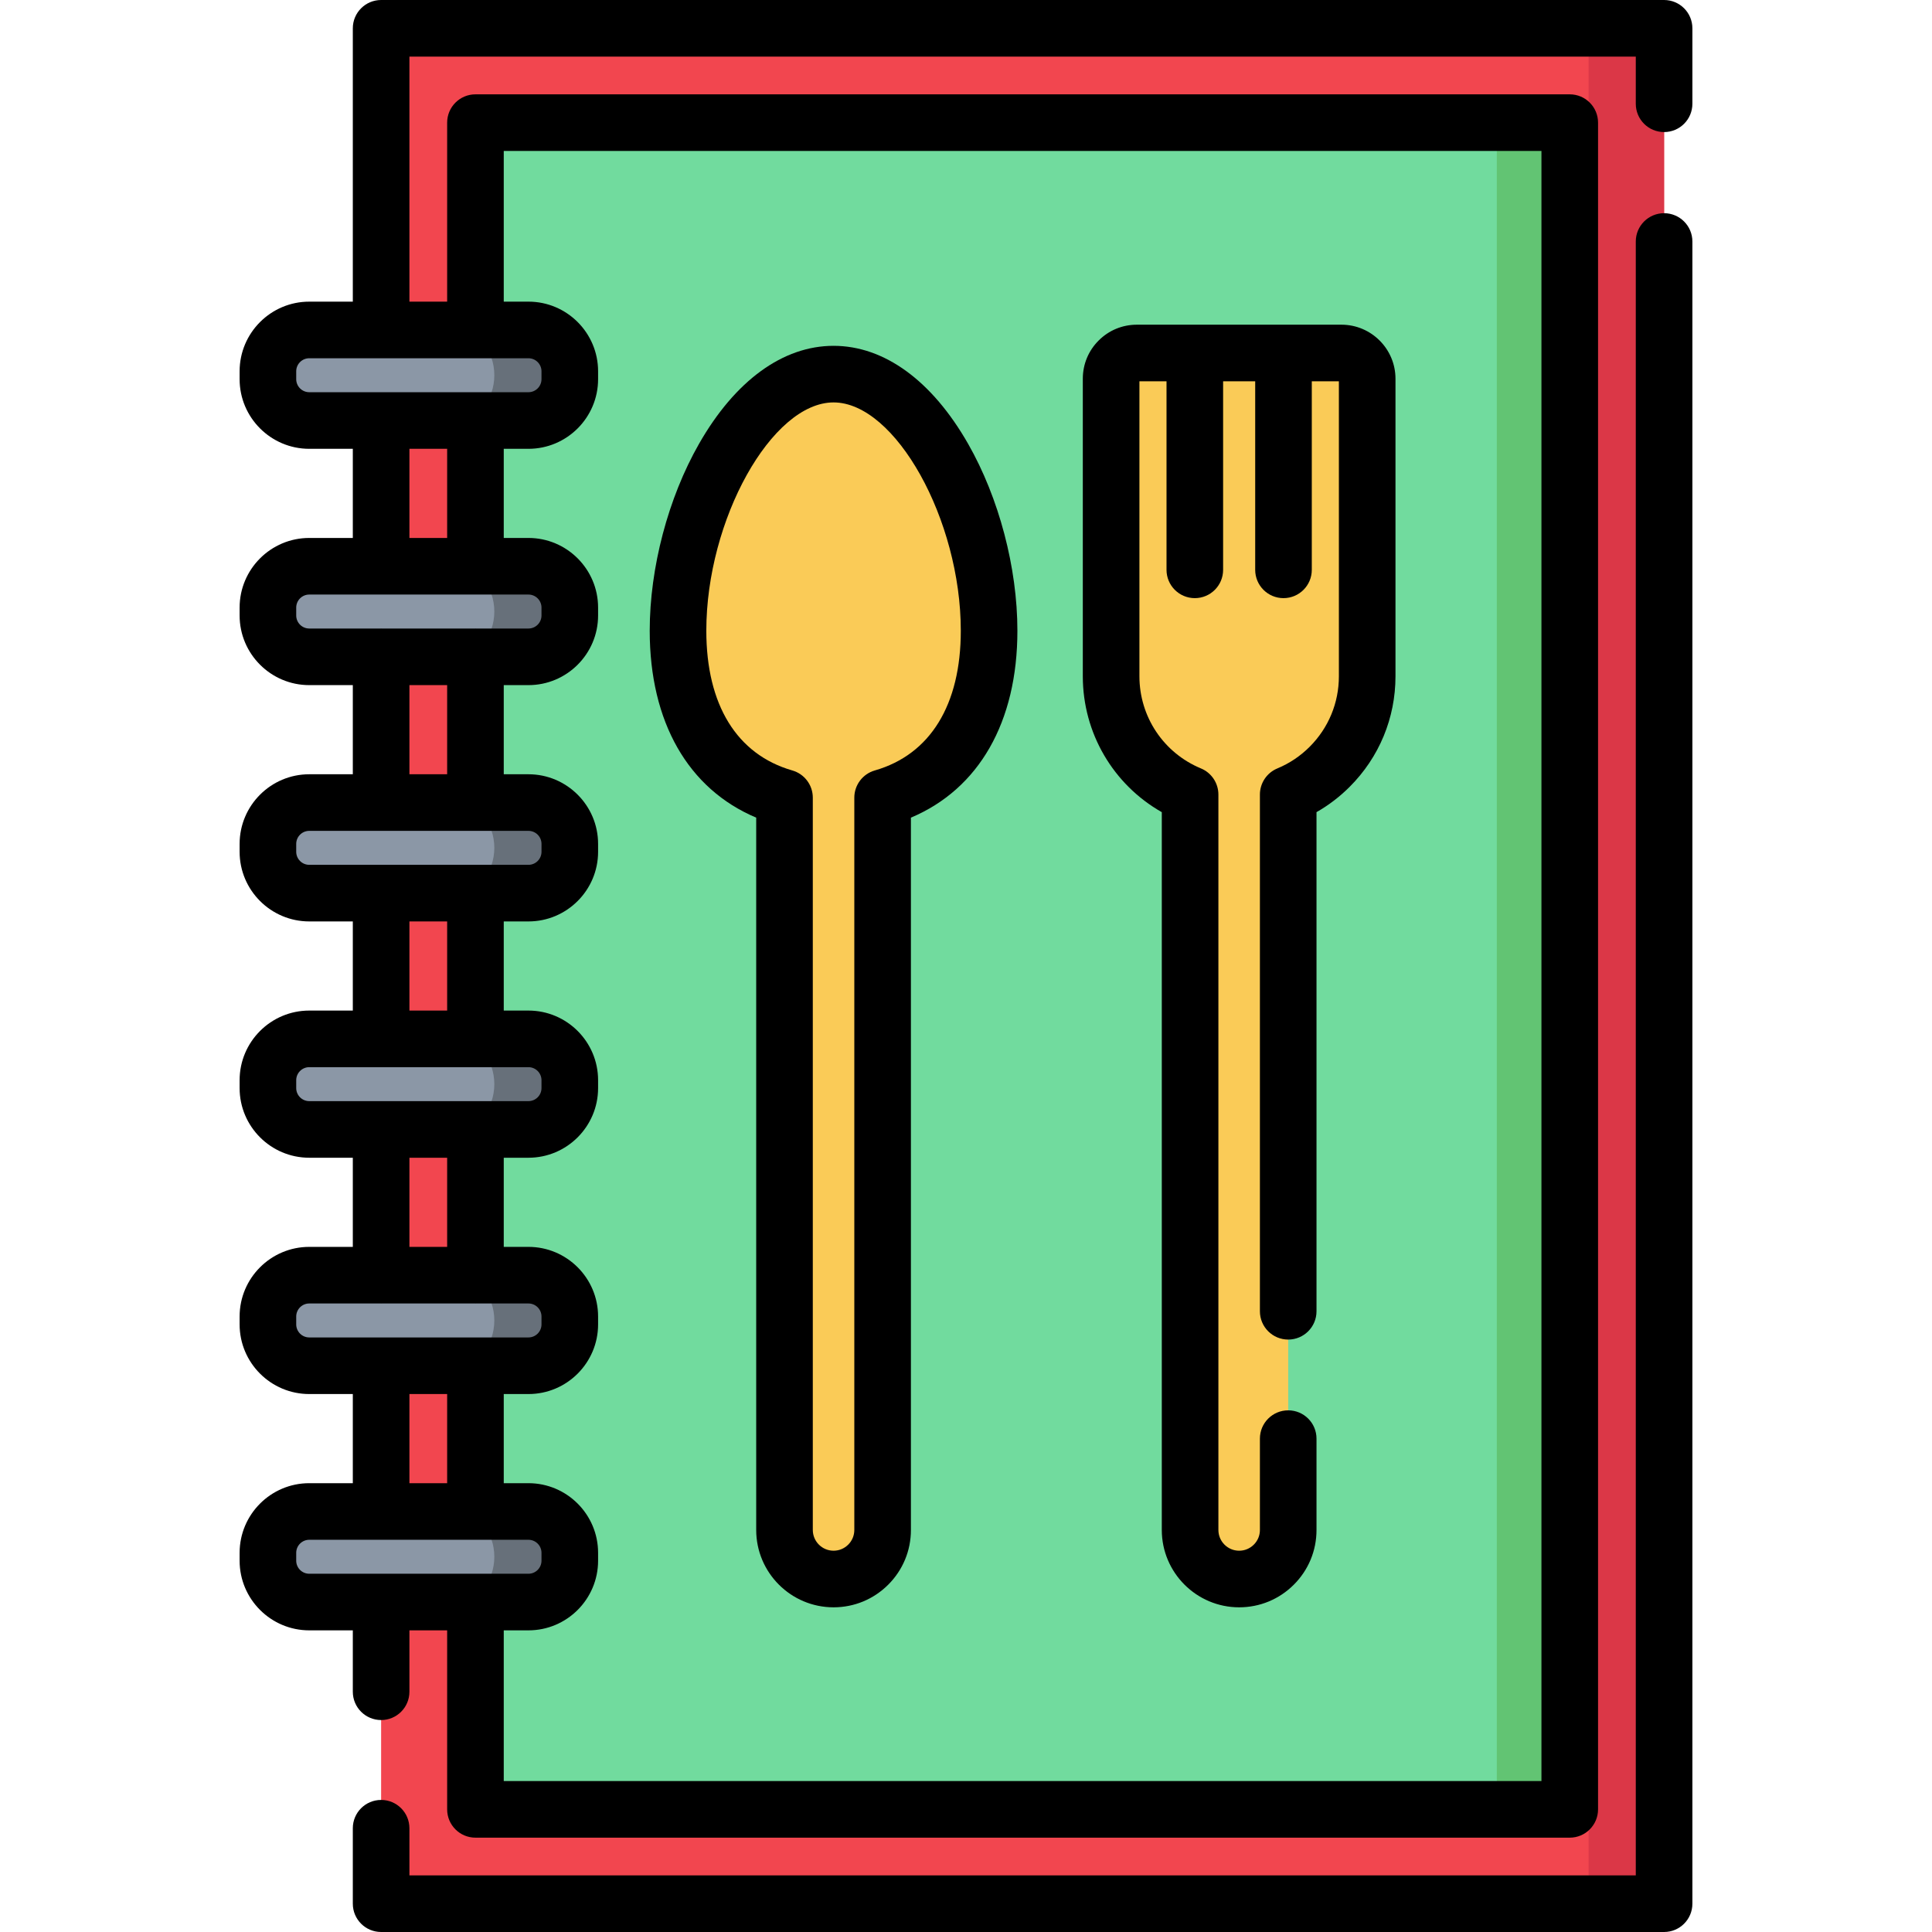 <?xml version="1.0" encoding="iso-8859-1"?>
<!-- Generator: Adobe Illustrator 19.0.0, SVG Export Plug-In . SVG Version: 6.00 Build 0)  -->
<svg xmlns="http://www.w3.org/2000/svg" xmlns:xlink="http://www.w3.org/1999/xlink" version="1.1" id="Capa_1" x="0px" y="0px" viewBox="0 0 512 512" style="enable-background:new 0 0 512 512;" xml:space="preserve">
<rect x="101" y="7.5" style="fill:#F2464F;" width="340" height="497"/>
<rect x="421" y="7.5" style="fill:#DB3747;" width="20" height="497"/>
<rect x="126" y="32.5" style="fill:#71DB9E;" width="290" height="447"/>
<rect x="396.67" y="32.5" style="fill:#62C473;" width="19.333" height="447"/>
<g>
	<path style="fill:#FACB57;" d="M262.122,167.146c0,25.2-11.82,39.53-28.22,44.24v194.07c0,3.59-1.46,6.84-3.81,9.19   c-2.35,2.35-5.6,3.81-9.19,3.81c-7.18,0-13-5.82-13-13v-194.07c-16.39-4.71-28.22-19.04-28.22-44.24c0-31.48,18.46-68,41.22-68   C243.672,99.146,262.122,135.666,262.122,167.146z"/>
	<path style="fill:#FACB57;" d="M362.318,100.366v78.85c0,9.37-3.8,17.85-9.94,23.99c-3.12,3.12-6.85,5.64-10.99,7.36v194.89   c0,3.59-1.45,6.84-3.81,9.19c-2.35,2.35-5.6,3.81-9.19,3.81c-7.18,0-13-5.82-13-13v-194.89c-12.29-5.1-20.93-17.22-20.93-31.35   v-78.85c0-1.89,0.76-3.59,2-4.82c1.24-1.24,2.94-2,4.83-2h54.2C359.258,93.546,362.318,96.596,362.318,100.366z"/>
</g>
<g>
	<path style="fill:#8B97A6;" d="M140.046,111.44H81.954c-6.05,0-10.954-4.904-10.954-10.954v-2.091   c0-6.05,4.904-10.954,10.954-10.954h58.091c6.05,0,10.954,4.904,10.954,10.954v2.091C151,106.536,146.096,111.44,140.046,111.44z"/>
	<path style="fill:#8B97A6;" d="M140.046,174.064H81.954c-6.05,0-10.954-4.904-10.954-10.954v-2.091   c0-6.05,4.904-10.954,10.954-10.954h58.091c6.05,0,10.954,4.904,10.954,10.954v2.091C151,169.16,146.096,174.064,140.046,174.064z"/>
	<path style="fill:#8B97A6;" d="M140.046,236.688H81.954c-6.05,0-10.954-4.904-10.954-10.954v-2.091   c0-6.05,4.904-10.954,10.954-10.954h58.091c6.05,0,10.954,4.904,10.954,10.954v2.091C151,231.784,146.096,236.688,140.046,236.688z   "/>
	<path style="fill:#8B97A6;" d="M140.046,299.312H81.954c-6.05,0-10.954-4.904-10.954-10.954v-2.091   c0-6.05,4.904-10.954,10.954-10.954h58.091c6.05,0,10.954,4.904,10.954,10.954v2.091C151,294.408,146.096,299.312,140.046,299.312z   "/>
	<path style="fill:#8B97A6;" d="M140.046,361.936H81.954c-6.05,0-10.954-4.904-10.954-10.954v-2.091   c0-6.05,4.904-10.954,10.954-10.954h58.091c6.05,0,10.954,4.904,10.954,10.954v2.091C151,357.031,146.096,361.936,140.046,361.936z   "/>
	<path style="fill:#8B97A6;" d="M140.046,424.56H81.954c-6.05,0-10.954-4.904-10.954-10.954v-2.091   c0-6.05,4.904-10.954,10.954-10.954h58.091c6.05,0,10.954,4.904,10.954,10.954v2.091C151,419.655,146.096,424.56,140.046,424.56z"/>
</g>
<g>
	<path style="fill:#67707A;" d="M141,87.44h-20c5.523,0,10,5.372,10,12s-4.477,12-10,12h20c5.523,0,10-5.372,10-12   S146.523,87.44,141,87.44z"/>
	<path style="fill:#67707A;" d="M141,150.064h-20c5.523,0,10,5.372,10,12s-4.477,12-10,12h20c5.523,0,10-5.372,10-12   C151,155.436,146.523,150.064,141,150.064z"/>
	<path style="fill:#67707A;" d="M141,212.688h-20c5.523,0,10,5.372,10,12s-4.477,12-10,12h20c5.523,0,10-5.372,10-12   S146.523,212.688,141,212.688z"/>
	<path style="fill:#67707A;" d="M141,275.312h-20c5.523,0,10,5.372,10,12s-4.477,12-10,12h20c5.523,0,10-5.372,10-12   S146.523,275.312,141,275.312z"/>
	<path style="fill:#67707A;" d="M141,337.936h-20c5.523,0,10,5.372,10,12s-4.477,12-10,12h20c5.523,0,10-5.372,10-12   S146.523,337.936,141,337.936z"/>
	<path style="fill:#67707A;" d="M141,400.56h-20c5.523,0,10,5.372,10,12c0,6.627-4.477,12-10,12h20c5.523,0,10-5.372,10-12   C151,405.933,146.523,400.56,141,400.56z"/>
</g>
<path d="M200.402,216.684v188.772c0,11.304,9.196,20.5,20.5,20.5c5.472,0,10.619-2.133,14.494-6.007  c3.873-3.874,6.006-9.021,6.006-14.493V216.685c18.019-7.592,28.22-25.32,28.22-49.538c0-16.688-4.881-35.201-13.058-49.523  c-9.563-16.751-22.229-25.977-35.662-25.977c-13.43,0-26.093,9.226-35.658,25.976c-8.179,14.324-13.062,32.838-13.062,49.524  C172.183,191.361,182.385,209.09,200.402,216.684z M220.902,106.646c16.387,0,33.72,31.098,33.72,60.5  c0,19.658-8.094,32.81-22.791,37.032c-3.214,0.923-5.429,3.863-5.429,7.208v194.069c0,1.466-0.573,2.847-1.613,3.887  c-1.041,1.04-2.421,1.613-3.887,1.613c-3.033,0-5.5-2.467-5.5-5.5V211.387c0-3.344-2.214-6.284-5.428-7.208  c-14.697-4.225-22.792-17.376-22.792-37.032C187.183,137.744,204.515,106.646,220.902,106.646z"/>
<path d="M307.888,215.232v190.224c0,11.304,9.196,20.5,20.5,20.5c5.472,0,10.619-2.133,14.483-5.996  c3.88-3.865,6.017-9.016,6.017-14.504v-24.203c0-4.143-3.358-7.5-7.5-7.5s-7.5,3.357-7.5,7.5v24.203  c0,1.471-0.569,2.847-1.613,3.887c-1.041,1.04-2.421,1.613-3.887,1.613c-3.033,0-5.5-2.468-5.5-5.5v-194.89  c0-3.031-1.825-5.765-4.625-6.927c-9.905-4.111-16.305-13.698-16.305-24.424v-78.17h7.181v49.967c0,4.143,3.358,7.5,7.5,7.5  s7.5-3.357,7.5-7.5v-49.967h8.5v49.967c0,4.143,3.358,7.5,7.5,7.5s7.5-3.357,7.5-7.5v-49.967h7.179v78.17  c0,7.058-2.75,13.694-7.744,18.688c-2.474,2.474-5.355,4.404-8.563,5.737c-2.799,1.162-4.623,3.896-4.623,6.926v136.933  c0,4.143,3.358,7.5,7.5,7.5s7.5-3.357,7.5-7.5V215.228c3.205-1.825,6.149-4.074,8.793-6.718  c7.827-7.826,12.137-18.229,12.137-29.294v-78.85c0-7.896-6.428-14.32-14.33-14.32h-15.31c-0.013,0-0.026-0.002-0.039-0.002  s-0.026,0.002-0.039,0.002h-23.423c-0.013,0-0.026-0.002-0.039-0.002s-0.026,0.002-0.039,0.002h-15.312  c-3.826,0-7.424,1.489-10.113,4.177c-2.719,2.699-4.217,6.301-4.217,10.144v78.85C286.958,194.291,295.026,207.931,307.888,215.232z  "/>
<path d="M441,56.5c-4.142,0-7.5,3.357-7.5,7.5v433h-325v-12.499c0-4.143-3.358-7.5-7.5-7.5s-7.5,3.357-7.5,7.5V504.5  c0,4.143,3.358,7.5,7.5,7.5h340c4.142,0,7.5-3.357,7.5-7.5V64C448.5,59.857,445.142,56.5,441,56.5z"/>
<path d="M441,0H101c-4.142,0-7.5,3.357-7.5,7.5v72.44H81.955c-10.176,0-18.455,8.278-18.455,18.454v2.091  c0,10.176,8.279,18.455,18.455,18.455H93.5v23.624H81.955c-10.176,0-18.455,8.278-18.455,18.454v2.091  c0,10.176,8.279,18.455,18.455,18.455H93.5v23.624H81.955c-10.176,0-18.455,8.278-18.455,18.454v2.091  c0,10.176,8.279,18.455,18.455,18.455H93.5v23.623H81.955c-10.176,0-18.455,8.279-18.455,18.455v2.091  c0,10.176,8.279,18.454,18.455,18.454H93.5v23.624H81.955c-10.176,0-18.455,8.279-18.455,18.455v2.091  c0,10.176,8.279,18.454,18.455,18.454H93.5v23.624H81.955c-10.176,0-18.455,8.279-18.455,18.455v2.091  c0,10.176,8.279,18.454,18.455,18.454H93.5v16.271c0,4.143,3.358,7.5,7.5,7.5s7.5-3.357,7.5-7.5v-16.27h10v47.44  c0,4.143,3.358,7.5,7.5,7.5h290c4.142,0,7.5-3.357,7.5-7.5v-447c0-4.143-3.358-7.5-7.5-7.5H126c-4.142,0-7.5,3.357-7.5,7.5v47.44  h-10V15h325v12.5c0,4.143,3.358,7.5,7.5,7.5s7.5-3.357,7.5-7.5v-20C448.5,3.357,445.142,0,441,0z M78.5,100.485v-2.091  c0-1.904,1.55-3.454,3.455-3.454h58.091c1.905,0,3.455,1.55,3.455,3.454v2.091c0,1.905-1.55,3.455-3.455,3.455H81.955  C80.05,103.94,78.5,102.391,78.5,100.485z M108.5,118.94h10v23.624h-10V118.94z M78.5,163.109v-2.091  c0-1.904,1.55-3.454,3.455-3.454h58.091c1.905,0,3.455,1.55,3.455,3.454v2.091c0,1.905-1.55,3.455-3.455,3.455h-13.949  c-0.033,0-0.064-0.005-0.097-0.005s-0.064,0.004-0.097,0.005h-24.807c-0.033,0-0.064-0.005-0.097-0.005s-0.064,0.004-0.097,0.005  H81.955C80.05,166.564,78.5,165.015,78.5,163.109z M108.5,181.564h10v23.624h-10V181.564z M78.5,225.733v-2.091  c0-1.904,1.55-3.454,3.455-3.454h19.007c0.013,0,0.026,0.002,0.039,0.002s0.026-0.002,0.039-0.002h24.923  c0.013,0,0.026,0.002,0.039,0.002s0.026-0.002,0.039-0.002h14.007c1.905,0,3.455,1.55,3.455,3.454v2.091  c0,1.905-1.55,3.455-3.455,3.455H81.955C80.05,229.188,78.5,227.639,78.5,225.733z M108.5,244.188h10v23.623h-10V244.188z   M78.5,288.357v-2.091c0-1.905,1.55-3.455,3.455-3.455h58.091c1.905,0,3.455,1.55,3.455,3.455v2.091c0,1.904-1.55,3.454-3.455,3.454  h-14.007c-0.013,0-0.026-0.002-0.039-0.002s-0.026,0.002-0.039,0.002h-24.923c-0.013,0-0.026-0.002-0.039-0.002  s-0.026,0.002-0.039,0.002H81.955C80.05,291.812,78.5,290.262,78.5,288.357z M108.5,306.812h10v23.624h-10V306.812z M78.5,350.981  v-2.091c0-1.905,1.55-3.455,3.455-3.455h18.949c0.033,0,0.064,0.005,0.097,0.005s0.064-0.004,0.097-0.005h24.807  c0.033,0,0.064,0.005,0.097,0.005s0.064-0.004,0.097-0.005h13.949c1.905,0,3.455,1.55,3.455,3.455v2.091  c0,1.904-1.55,3.454-3.455,3.454H81.955C80.05,354.436,78.5,352.886,78.5,350.981z M108.5,369.436h10v23.624h-10V369.436z   M78.5,413.605v-2.091c0-1.905,1.55-3.455,3.455-3.455h58.091c1.905,0,3.455,1.55,3.455,3.455v2.091c0,1.904-1.55,3.454-3.455,3.454  H81.955C80.05,417.06,78.5,415.51,78.5,413.605z M133.5,40h275v432h-275v-39.94h6.545c10.176,0,18.455-8.278,18.455-18.454v-2.091  c0-10.176-8.279-18.455-18.455-18.455H133.5v-23.624h6.545c10.176,0,18.455-8.278,18.455-18.454v-2.091  c0-10.176-8.279-18.455-18.455-18.455H133.5v-23.624h6.545c10.176,0,18.455-8.278,18.455-18.454v-2.091  c0-10.176-8.279-18.455-18.455-18.455H133.5v-23.623h6.545c10.176,0,18.455-8.279,18.455-18.455v-2.091  c0-10.176-8.279-18.454-18.455-18.454H133.5v-23.624h6.545c10.176,0,18.455-8.279,18.455-18.455v-2.091  c0-10.176-8.279-18.454-18.455-18.454H133.5V118.94h6.545c10.176,0,18.455-8.279,18.455-18.455v-2.091  c0-10.176-8.279-18.454-18.455-18.454H133.5V40z"/>
<g>
</g>
<g>
</g>
<g>
</g>
<g>
</g>
<g>
</g>
<g>
</g>
<g>
</g>
<g>
</g>
<g>
</g>
<g>
</g>
<g>
</g>
<g>
</g>
<g>
</g>
<g>
</g>
<g>
</g>
</svg>
